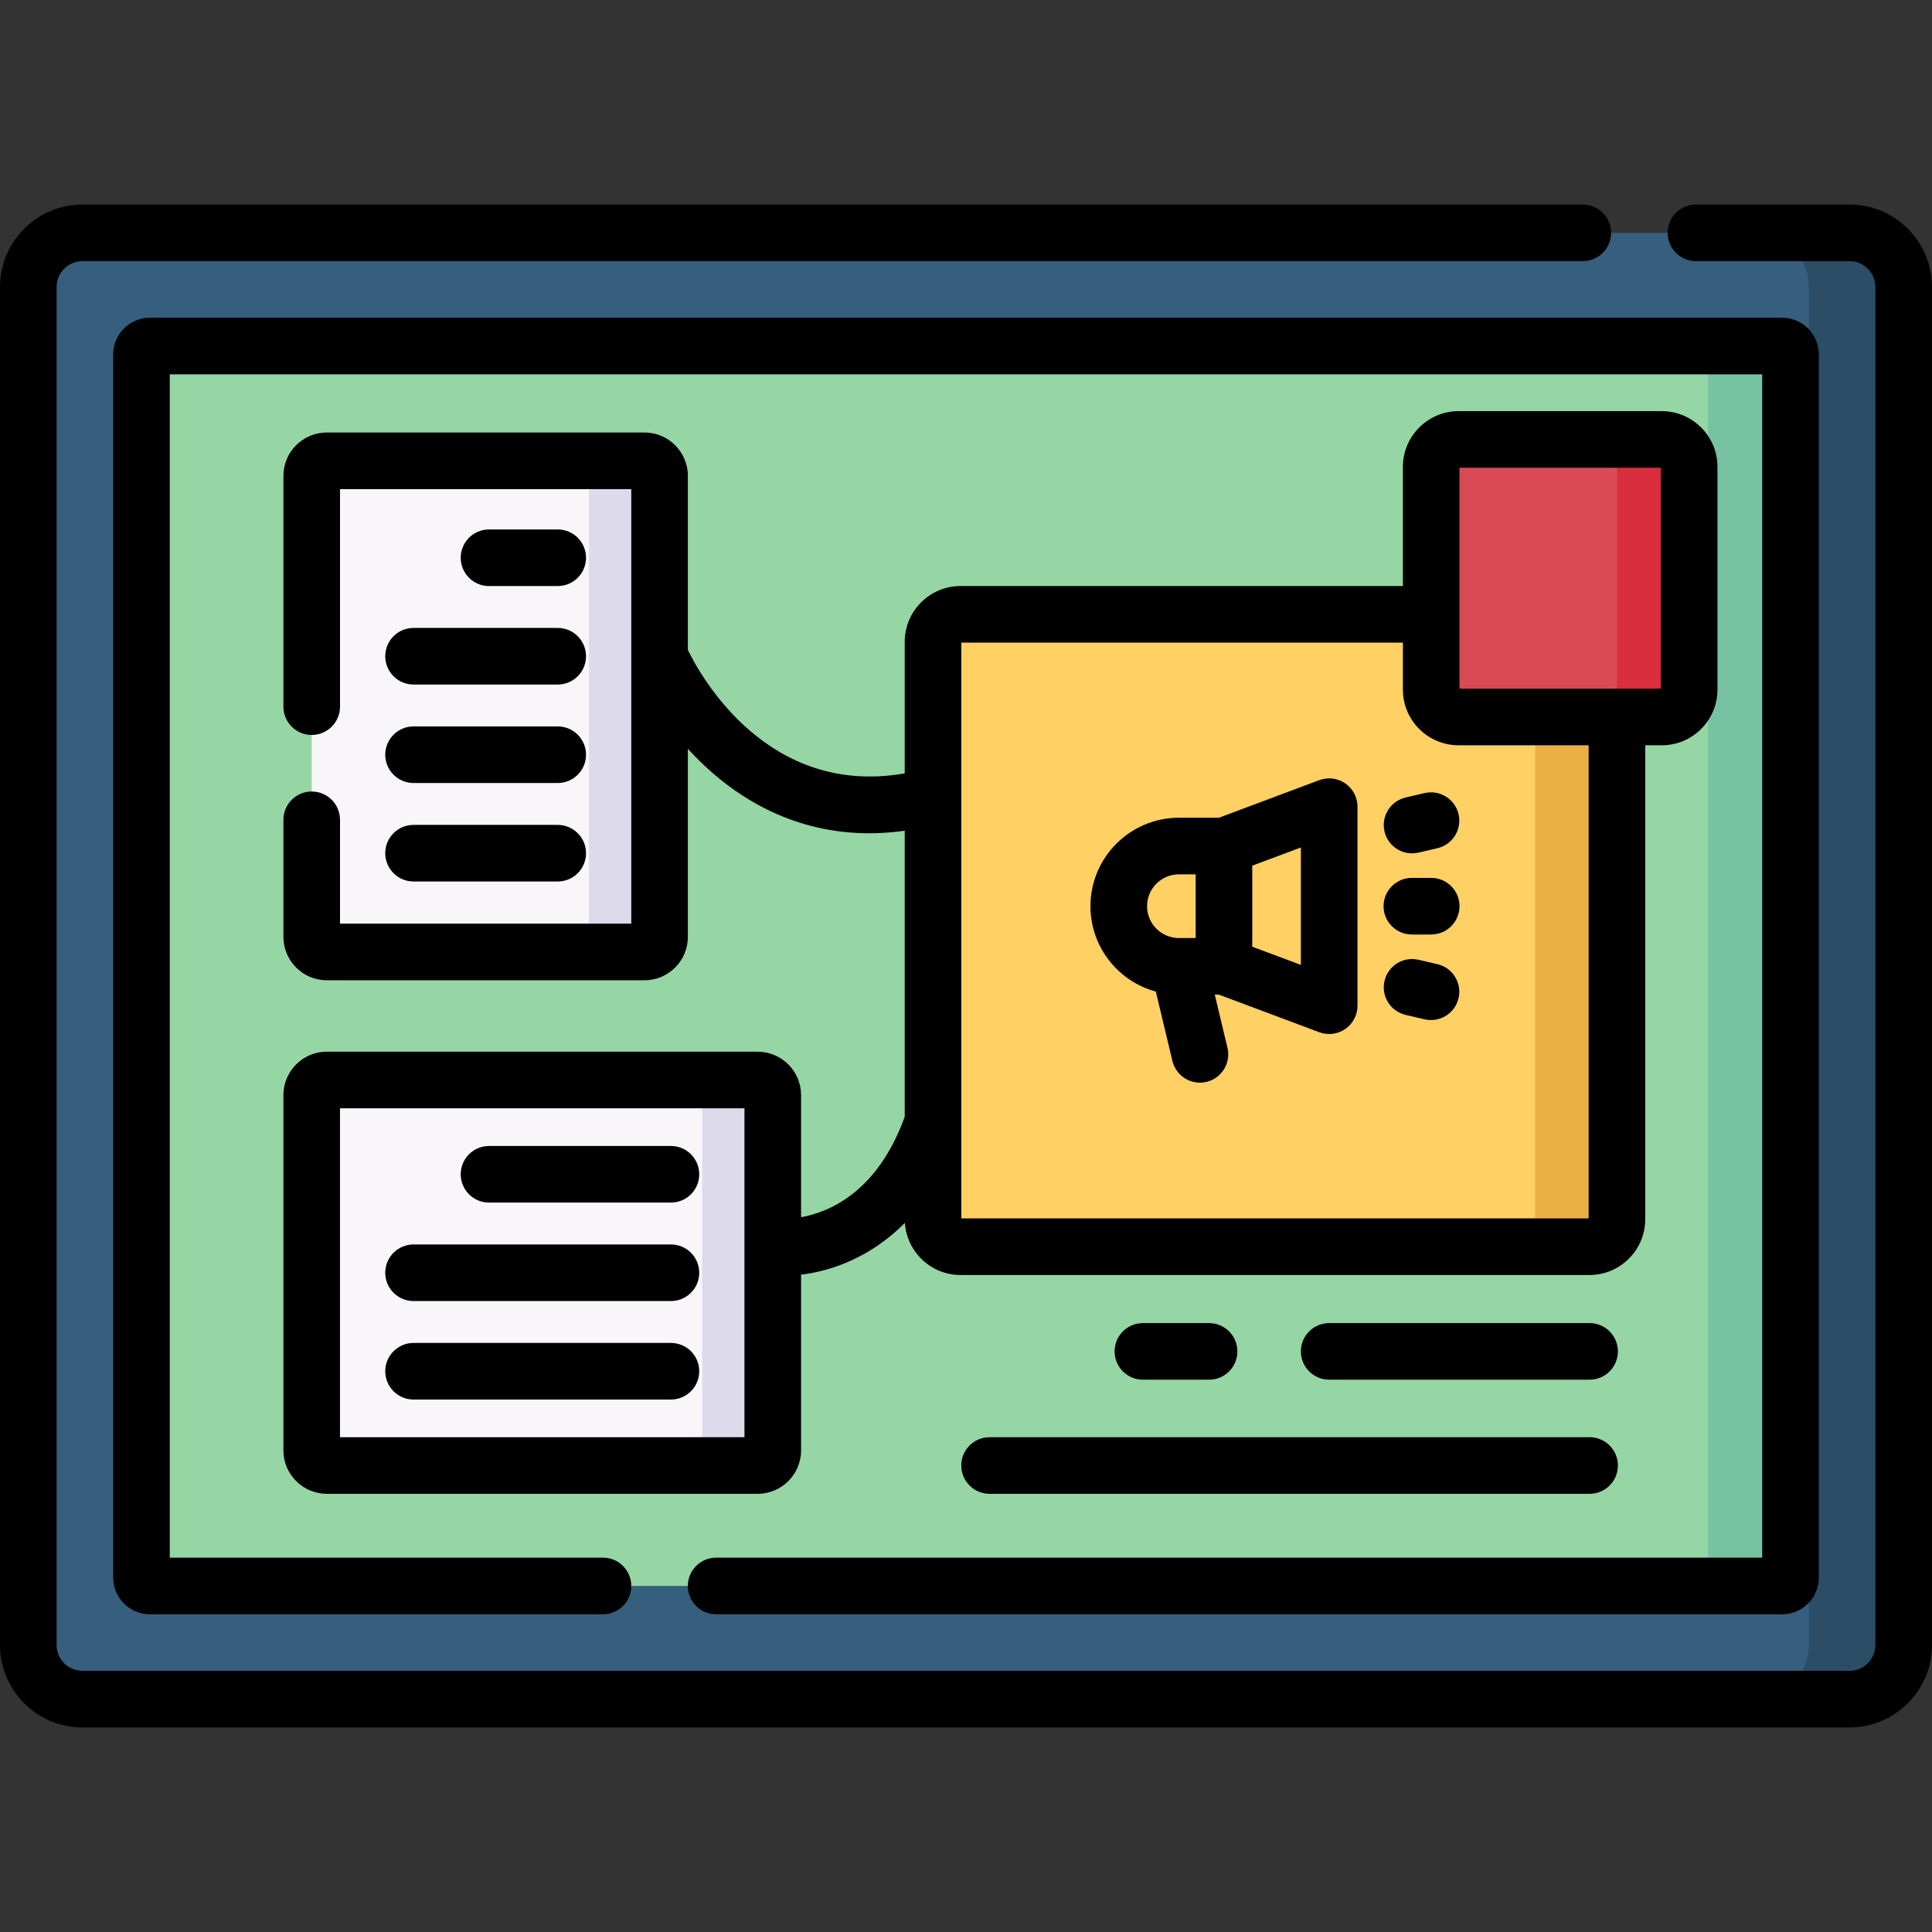 <svg id="Capa_1" enable-background="new 0 0 512 512" height="512" viewBox="0 0 512 512" width="512" xmlns="http://www.w3.org/2000/svg"><rect x="0" y="0" width="512" height="512" fill="#333333" stroke="none"/><g><path d="m490.137 450.296h-468.273c-7.933 0-14.364-6.431-14.364-14.364v-359.865c0-7.933 6.431-14.364 14.364-14.364h468.273c7.933 0 14.364 6.431 14.364 14.364v359.865c-.001 7.933-6.432 14.364-14.364 14.364z" fill="#365e7d"/><path d="m490.137 61.704h-25.146c7.933 0 14.364 6.431 14.364 14.364v359.865c0 7.933-6.431 14.364-14.364 14.364h25.146c7.933 0 14.364-6.431 14.364-14.364v-359.866c-.001-7.932-6.432-14.363-14.364-14.363z" fill="#2b4d66"/><path d="m37.5 418.094v-324.189c0-1.216.986-2.202 2.202-2.202h432.596c1.216 0 2.202.986 2.202 2.202v324.189c0 1.216-.986 2.202-2.202 2.202h-432.596c-1.216 0-2.202-.985-2.202-2.202z" fill="#95d6a4"/><path d="m472.298 91.704h-21.857c1.216 0 2.202.986 2.202 2.202v324.189c0 1.216-.986 2.202-2.202 2.202h21.857c1.216 0 2.202-.986 2.202-2.202v-324.19c0-1.216-.986-2.201-2.202-2.201z" fill="#78c2a4"/><path d="m170.791 252.28h-84.184c-2.21 0-4.001-1.792-4.001-4.001v-122.16c0-2.21 1.792-4.001 4.001-4.001h84.184c2.21 0 4.001 1.792 4.001 4.001v122.16c.001 2.209-1.791 4.001-4.001 4.001z" fill="#f9f6f9"/><path d="m170.791 122.117h-18.714c2.21 0 4.001 1.792 4.001 4.001v122.16c0 2.21-1.792 4.001-4.001 4.001h18.714c2.21 0 4.001-1.792 4.001-4.001v-122.16c.001-2.209-1.791-4.001-4.001-4.001z" fill="#dddaec"/><g><path d="m200.791 388.375h-114.184c-2.21 0-4.001-1.792-4.001-4.001v-94.16c0-2.21 1.792-4.001 4.001-4.001h114.184c2.21 0 4.001 1.792 4.001 4.001v94.16c.001 2.209-1.791 4.001-4.001 4.001z" fill="#f9f6f9"/><path d="m200.791 286.212h-18.714c2.21 0 4.001 1.792 4.001 4.001v94.16c0 2.21-1.792 4.001-4.001 4.001h18.714c2.21 0 4.001-1.792 4.001-4.001v-94.16c.001-2.209-1.791-4.001-4.001-4.001z" fill="#dddaec"/></g><path d="m421.222 330.387h-166.68c-4.022 0-7.283-3.261-7.283-7.283v-153.018c0-4.022 3.261-7.283 7.283-7.283h166.68c4.022 0 7.283 3.261 7.283 7.283v153.018c0 4.022-3.261 7.283-7.283 7.283z" fill="#ffd064"/><path d="m421.222 162.803h-21.681c4.022 0 7.283 3.261 7.283 7.283v153.018c0 4.022-3.261 7.283-7.283 7.283h21.681c4.022 0 7.283-3.261 7.283-7.283v-153.018c0-4.022-3.261-7.283-7.283-7.283z" fill="#ebb044"/><path d="m440.398 190.007h-53.869c-4.001 0-7.245-3.244-7.245-7.245v-59.057c0-4.001 3.244-7.245 7.245-7.245h53.869c4.001 0 7.245 3.244 7.245 7.245v59.057c0 4.001-3.244 7.245-7.245 7.245z" fill="#da4a54"/><path d="m440.398 116.46h-19.138c4.001 0 7.245 3.244 7.245 7.245v59.057c0 4.001-3.244 7.245-7.245 7.245h19.138c4.001 0 7.245-3.244 7.245-7.245v-59.057c0-4.001-3.244-7.245-7.245-7.245z" fill="#d82e3d"/><g><path d="m147.803 155.311c4.143 0 7.5-3.358 7.5-7.5s-3.357-7.5-7.5-7.5h-18.207c-4.143 0-7.5 3.358-7.5 7.5s3.357 7.5 7.5 7.5z"/><path d="m102.095 173.909c0 4.142 3.357 7.5 7.5 7.5h38.208c4.143 0 7.5-3.358 7.5-7.5s-3.357-7.5-7.5-7.5h-38.208c-4.143 0-7.5 3.358-7.5 7.5z"/><path d="m109.595 207.507h38.208c4.143 0 7.5-3.358 7.5-7.5s-3.357-7.5-7.5-7.5h-38.208c-4.143 0-7.5 3.358-7.5 7.5s3.357 7.5 7.5 7.5z"/><path d="m109.595 233.605h38.208c4.143 0 7.5-3.358 7.5-7.5s-3.357-7.5-7.5-7.5h-38.208c-4.143 0-7.5 3.358-7.5 7.5s3.357 7.5 7.5 7.5z"/><path d="m200.791 278.712h-114.185c-6.342 0-11.501 5.159-11.501 11.501v94.16c0 6.342 5.159 11.501 11.501 11.501h114.185c6.342 0 11.502-5.159 11.502-11.501v-46.577c8.253-.972 18.577-4.723 27.515-13.715.507 7.695 6.912 13.806 14.734 13.806h166.68c8.151 0 14.783-6.632 14.783-14.783v-125.597h4.393c8.131 0 14.745-6.614 14.745-14.745v-59.058c0-8.13-6.614-14.745-14.745-14.745h-53.869c-8.131 0-14.745 6.614-14.745 14.745v31.598h-117.242c-8.151 0-14.783 6.632-14.783 14.783v34.872c-36.272 6.324-54.017-25.629-57.466-32.702v-46.137c0-6.342-5.16-11.501-11.502-11.501h-84.185c-6.342 0-11.501 5.16-11.501 11.501v61.152c0 4.142 3.357 7.5 7.5 7.5s7.5-3.358 7.5-7.5v-57.653h77.188v115.163h-77.188v-27.522c0-4.142-3.357-7.5-7.5-7.5s-7.5 3.358-7.5 7.5v31.021c0 6.342 5.159 11.501 11.501 11.501h84.185c6.342 0 11.502-5.159 11.502-11.501v-49.844c1.413 1.552 2.933 3.106 4.567 4.63 9.357 8.731 23.796 17.759 43.49 17.759 3.012 0 6.149-.216 9.408-.672v75.813c-7.181 19.8-19.763 25.221-27.466 26.607v-32.358c.001-6.343-5.159-11.502-11.501-11.502zm185.992-154.752h53.359v58.547h-53.359zm-132.024 46.343h117.024v12.459c0 8.13 6.614 14.745 14.745 14.745h34.477v125.38h-166.246zm-57.466 210.571h-107.188v-87.162h107.188z"/><path d="m129.596 318.696h48.207c4.143 0 7.5-3.357 7.5-7.5s-3.357-7.5-7.5-7.5h-48.207c-4.143 0-7.5 3.357-7.5 7.5s3.357 7.5 7.5 7.5z"/><path d="m109.595 344.793h68.208c4.143 0 7.5-3.357 7.5-7.5s-3.357-7.5-7.5-7.5h-68.208c-4.143 0-7.5 3.357-7.5 7.5s3.357 7.5 7.5 7.5z"/><path d="m109.595 370.891h68.208c4.143 0 7.5-3.357 7.5-7.5s-3.357-7.5-7.5-7.5h-68.208c-4.143 0-7.5 3.357-7.5 7.5s3.357 7.5 7.5 7.5z"/><path d="m356.521 207.613c-2.021-1.4-4.598-1.724-6.903-.861l-26.612 9.959h-10.586c-12.925 0-23.439 10.515-23.439 23.44 0 10.809 7.357 19.928 17.326 22.625l4.393 18.381c.96 4.015 4.992 6.516 9.038 5.552 4.029-.963 6.515-5.01 5.552-9.038l-3.365-14.081h1.081l26.612 9.96c2.328.869 4.901.526 6.903-.861 2.021-1.401 3.226-3.704 3.226-6.163v-52.75c-.001-2.459-1.206-4.762-3.226-6.163zm-44.101 24.098h4.443v16.88h-4.443c-4.653 0-8.439-3.786-8.439-8.44s3.786-8.44 8.439-8.44zm32.326 24-12.883-4.821v-21.478l12.883-4.821z"/><path d="m379.283 232.651h-5.125c-4.143 0-7.5 3.358-7.5 7.5s3.357 7.5 7.5 7.5h5.125c4.143 0 7.5-3.358 7.5-7.5s-3.357-7.5-7.5-7.5z"/><path d="m374.206 226.148c.562 0 1.134-.063 1.705-.196l5.016-1.166c4.034-.938 6.545-4.969 5.607-9.003-.938-4.035-4.971-6.547-9.004-5.607l-5.016 1.166c-4.034.938-6.545 4.969-5.607 9.003.806 3.463 3.89 5.803 7.299 5.803z"/><path d="m380.927 255.516-5.016-1.166c-4.035-.937-8.065 1.572-9.004 5.607-.938 4.034 1.573 8.065 5.607 9.004l5.016 1.166c4.027.936 8.063-1.565 9.004-5.607.938-4.034-1.573-8.066-5.607-9.004z"/><path d="m421.26 350.632h-69.014c-4.143 0-7.5 3.357-7.5 7.5s3.357 7.5 7.5 7.5h69.014c4.143 0 7.5-3.357 7.5-7.5s-3.358-7.5-7.5-7.5z"/><path d="m254.746 388.374c0 4.143 3.357 7.5 7.5 7.5h159.014c4.143 0 7.5-3.357 7.5-7.5s-3.357-7.5-7.5-7.5h-159.014c-4.142 0-7.5 3.358-7.5 7.5z"/><path d="m320.422 365.632c4.143 0 7.5-3.357 7.5-7.5s-3.357-7.5-7.5-7.5h-17.544c-4.143 0-7.5 3.357-7.5 7.5s3.357 7.5 7.5 7.5z"/><path d="m189.786 427.796h282.512c5.35 0 9.702-4.353 9.702-9.702v-324.188c0-5.35-4.353-9.702-9.702-9.702h-432.596c-5.35 0-9.702 4.353-9.702 9.702v324.188c0 5.35 4.353 9.702 9.702 9.702h120.097c4.143 0 7.5-3.357 7.5-7.5s-3.357-7.5-7.5-7.5h-114.799v-313.593h422v313.593h-277.214c-4.143 0-7.5 3.357-7.5 7.5s3.358 7.5 7.5 7.5z"/><path d="m490.137 54.204h-40.692c-4.143 0-7.5 3.358-7.5 7.5s3.357 7.5 7.5 7.5h40.692c3.784 0 6.863 3.079 6.863 6.864v359.865c0 3.784-3.079 6.863-6.863 6.863h-468.273c-3.785 0-6.864-3.079-6.864-6.863v-359.865c0-3.785 3.079-6.864 6.864-6.864h397.594c4.143 0 7.5-3.358 7.5-7.5s-3.357-7.5-7.5-7.5h-397.594c-12.055 0-21.864 9.808-21.864 21.864v359.865c0 12.056 9.809 21.863 21.864 21.863h468.272c12.056 0 21.863-9.808 21.863-21.863v-359.865c.001-12.056-9.807-21.864-21.862-21.864z"/></g></g></svg>